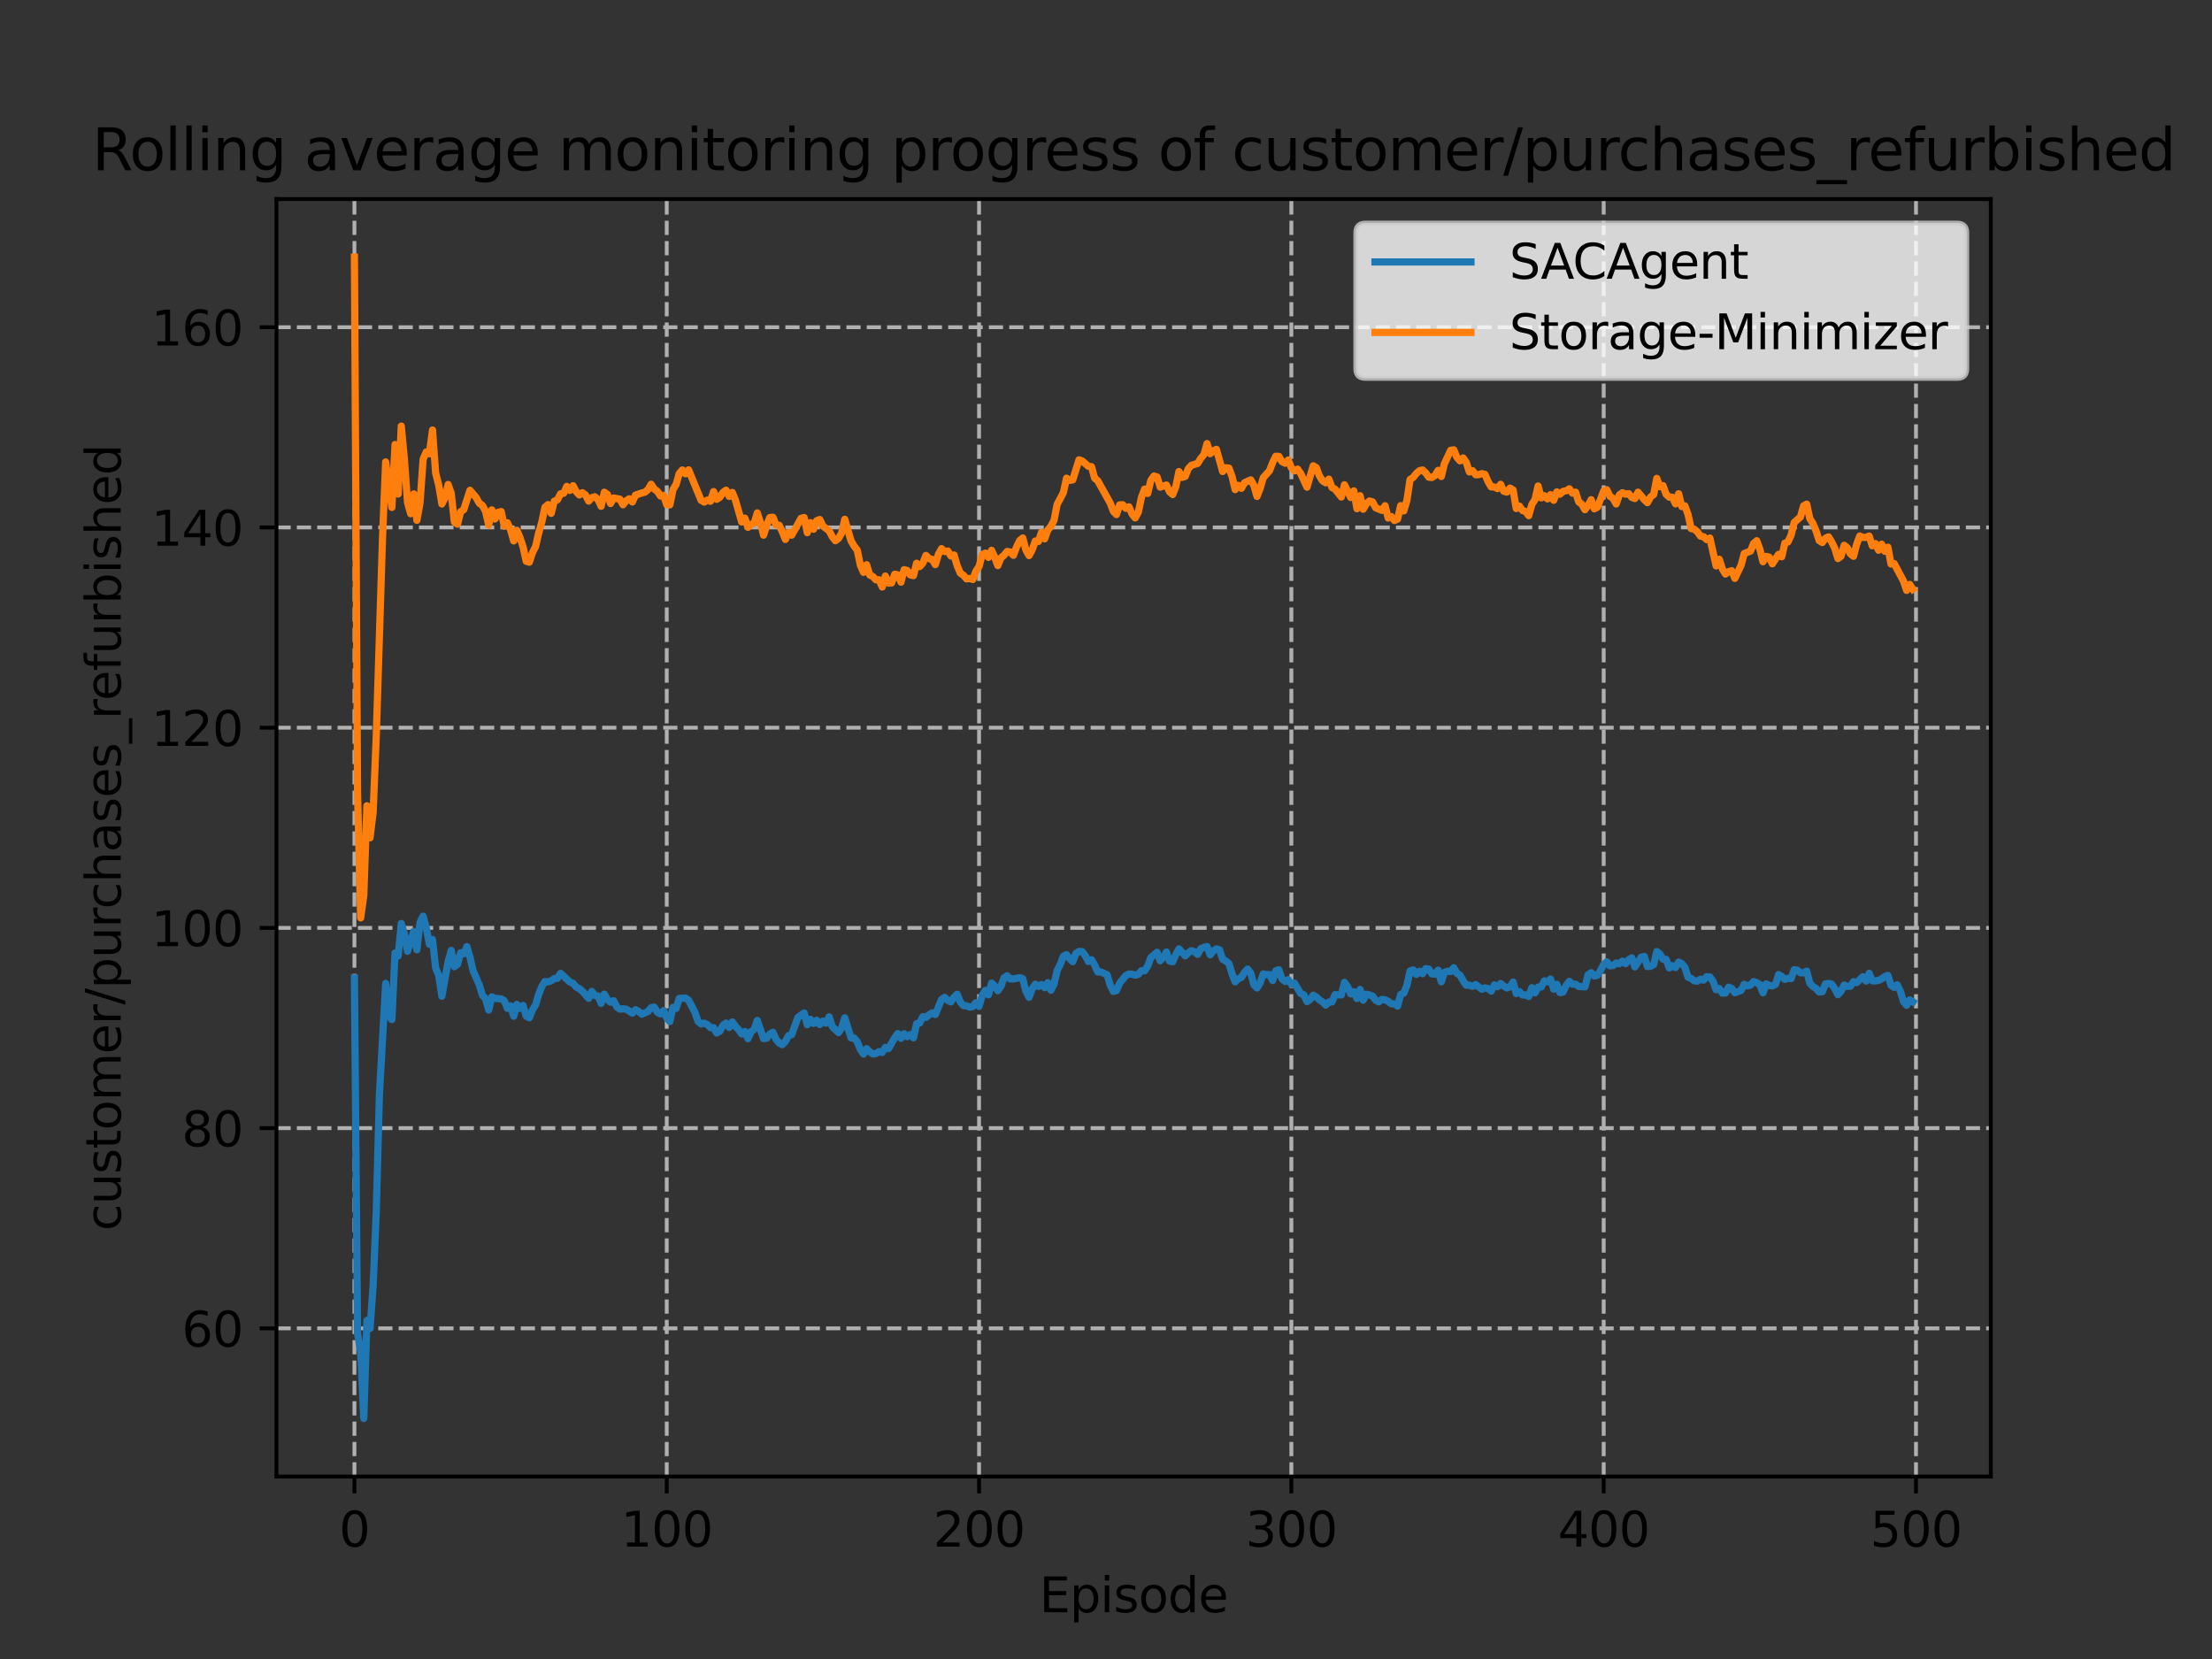 <?xml version="1.0" encoding="utf-8" standalone="no"?>
<!DOCTYPE svg PUBLIC "-//W3C//DTD SVG 1.1//EN"
  "http://www.w3.org/Graphics/SVG/1.1/DTD/svg11.dtd">
<svg xmlns:xlink="http://www.w3.org/1999/xlink" width="460.8pt" height="345.6pt" viewBox="0 0 460.8 345.6" xmlns="http://www.w3.org/2000/svg" version="1.1">
 <rect x="0" y="0" width="460.8" height="345.6" fill="#333333" stroke="none"/>
 <defs>
  <style type="text/css">*{stroke-linejoin: round; stroke-linecap: butt}</style>
 </defs>
 <g id="figure_1">
  <g id="patch_1">
   <path d="M 0 345.6 
L 460.8 345.6 
L 460.8 0 
L 0 0 
L 0 345.6 
z
" style="fill: none"/>
  </g>
  <g id="axes_1">
   <g id="patch_2">
    <path d="M 57.6 307.584 
L 414.72 307.584 
L 414.72 41.472 
L 57.6 41.472 
L 57.6 307.584 
z
" style="fill: none"/>
   </g>
   <g id="matplotlib.axis_1">
    <g id="xtick_1">
     <g id="line2d_1">
      <path d="M 73.833 307.584 
L 73.833 41.472 
" clip-path="url(#p192fedf469)" style="fill: none; stroke-dasharray: 2.96,1.28; stroke-dashoffset: 0; stroke: #b0b0b0; stroke-width: 0.8"/>
     </g>
     <g id="line2d_2">
      <defs>
       <path id="m83f6c32b5a" d="M 0 0 
L 0 3.5 
" style="stroke: #000000; stroke-width: 0.8"/>
      </defs>
      <g>
       <use xlink:href="#m83f6c32b5a" x="73.833" y="307.584" style="stroke: #000000; stroke-width: 0.8"/>
      </g>
     </g>
     <g id="text_1">
      <!-- 0 -->
      <g transform="translate(70.651 322.182)scale(0.1 -0.1)">
       <defs>
        <path id="DejaVuSans-30" d="M 2034 4250 
Q 1547 4250 1301 3770 
Q 1056 3291 1056 2328 
Q 1056 1369 1301 889 
Q 1547 409 2034 409 
Q 2525 409 2770 889 
Q 3016 1369 3016 2328 
Q 3016 3291 2770 3770 
Q 2525 4250 2034 4250 
z
M 2034 4750 
Q 2819 4750 3233 4129 
Q 3647 3509 3647 2328 
Q 3647 1150 3233 529 
Q 2819 -91 2034 -91 
Q 1250 -91 836 529 
Q 422 1150 422 2328 
Q 422 3509 836 4129 
Q 1250 4750 2034 4750 
z
" transform="scale(0.016)"/>
       </defs>
       <use xlink:href="#DejaVuSans-30"/>
      </g>
     </g>
    </g>
    <g id="xtick_2">
     <g id="line2d_3">
      <path d="M 138.894 307.584 
L 138.894 41.472 
" clip-path="url(#p192fedf469)" style="fill: none; stroke-dasharray: 2.96,1.28; stroke-dashoffset: 0; stroke: #b0b0b0; stroke-width: 0.8"/>
     </g>
     <g id="line2d_4">
      <g>
       <use xlink:href="#m83f6c32b5a" x="138.894" y="307.584" style="stroke: #000000; stroke-width: 0.8"/>
      </g>
     </g>
     <g id="text_2">
      <!-- 100 -->
      <g transform="translate(129.35 322.182)scale(0.1 -0.1)">
       <defs>
        <path id="DejaVuSans-31" d="M 794 531 
L 1825 531 
L 1825 4091 
L 703 3866 
L 703 4441 
L 1819 4666 
L 2450 4666 
L 2450 531 
L 3481 531 
L 3481 0 
L 794 0 
L 794 531 
z
" transform="scale(0.016)"/>
       </defs>
       <use xlink:href="#DejaVuSans-31"/>
       <use xlink:href="#DejaVuSans-30" x="63.623"/>
       <use xlink:href="#DejaVuSans-30" x="127.246"/>
      </g>
     </g>
    </g>
    <g id="xtick_3">
     <g id="line2d_5">
      <path d="M 203.955 307.584 
L 203.955 41.472 
" clip-path="url(#p192fedf469)" style="fill: none; stroke-dasharray: 2.96,1.28; stroke-dashoffset: 0; stroke: #b0b0b0; stroke-width: 0.8"/>
     </g>
     <g id="line2d_6">
      <g>
       <use xlink:href="#m83f6c32b5a" x="203.955" y="307.584" style="stroke: #000000; stroke-width: 0.8"/>
      </g>
     </g>
     <g id="text_3">
      <!-- 200 -->
      <g transform="translate(194.411 322.182)scale(0.1 -0.1)">
       <defs>
        <path id="DejaVuSans-32" d="M 1228 531 
L 3431 531 
L 3431 0 
L 469 0 
L 469 531 
Q 828 903 1448 1529 
Q 2069 2156 2228 2338 
Q 2531 2678 2651 2914 
Q 2772 3150 2772 3378 
Q 2772 3750 2511 3984 
Q 2250 4219 1831 4219 
Q 1534 4219 1204 4116 
Q 875 4013 500 3803 
L 500 4441 
Q 881 4594 1212 4672 
Q 1544 4750 1819 4750 
Q 2544 4750 2975 4387 
Q 3406 4025 3406 3419 
Q 3406 3131 3298 2873 
Q 3191 2616 2906 2266 
Q 2828 2175 2409 1742 
Q 1991 1309 1228 531 
z
" transform="scale(0.016)"/>
       </defs>
       <use xlink:href="#DejaVuSans-32"/>
       <use xlink:href="#DejaVuSans-30" x="63.623"/>
       <use xlink:href="#DejaVuSans-30" x="127.246"/>
      </g>
     </g>
    </g>
    <g id="xtick_4">
     <g id="line2d_7">
      <path d="M 269.016 307.584 
L 269.016 41.472 
" clip-path="url(#p192fedf469)" style="fill: none; stroke-dasharray: 2.96,1.28; stroke-dashoffset: 0; stroke: #b0b0b0; stroke-width: 0.8"/>
     </g>
     <g id="line2d_8">
      <g>
       <use xlink:href="#m83f6c32b5a" x="269.016" y="307.584" style="stroke: #000000; stroke-width: 0.8"/>
      </g>
     </g>
     <g id="text_4">
      <!-- 300 -->
      <g transform="translate(259.472 322.182)scale(0.1 -0.1)">
       <defs>
        <path id="DejaVuSans-33" d="M 2597 2516 
Q 3050 2419 3304 2112 
Q 3559 1806 3559 1356 
Q 3559 666 3084 287 
Q 2609 -91 1734 -91 
Q 1441 -91 1130 -33 
Q 819 25 488 141 
L 488 750 
Q 750 597 1062 519 
Q 1375 441 1716 441 
Q 2309 441 2620 675 
Q 2931 909 2931 1356 
Q 2931 1769 2642 2001 
Q 2353 2234 1838 2234 
L 1294 2234 
L 1294 2753 
L 1863 2753 
Q 2328 2753 2575 2939 
Q 2822 3125 2822 3475 
Q 2822 3834 2567 4026 
Q 2313 4219 1838 4219 
Q 1578 4219 1281 4162 
Q 984 4106 628 3988 
L 628 4550 
Q 988 4650 1302 4700 
Q 1616 4750 1894 4750 
Q 2613 4750 3031 4423 
Q 3450 4097 3450 3541 
Q 3450 3153 3228 2886 
Q 3006 2619 2597 2516 
z
" transform="scale(0.016)"/>
       </defs>
       <use xlink:href="#DejaVuSans-33"/>
       <use xlink:href="#DejaVuSans-30" x="63.623"/>
       <use xlink:href="#DejaVuSans-30" x="127.246"/>
      </g>
     </g>
    </g>
    <g id="xtick_5">
     <g id="line2d_9">
      <path d="M 334.077 307.584 
L 334.077 41.472 
" clip-path="url(#p192fedf469)" style="fill: none; stroke-dasharray: 2.96,1.28; stroke-dashoffset: 0; stroke: #b0b0b0; stroke-width: 0.8"/>
     </g>
     <g id="line2d_10">
      <g>
       <use xlink:href="#m83f6c32b5a" x="334.077" y="307.584" style="stroke: #000000; stroke-width: 0.8"/>
      </g>
     </g>
     <g id="text_5">
      <!-- 400 -->
      <g transform="translate(324.533 322.182)scale(0.1 -0.1)">
       <defs>
        <path id="DejaVuSans-34" d="M 2419 4116 
L 825 1625 
L 2419 1625 
L 2419 4116 
z
M 2253 4666 
L 3047 4666 
L 3047 1625 
L 3713 1625 
L 3713 1100 
L 3047 1100 
L 3047 0 
L 2419 0 
L 2419 1100 
L 313 1100 
L 313 1709 
L 2253 4666 
z
" transform="scale(0.016)"/>
       </defs>
       <use xlink:href="#DejaVuSans-34"/>
       <use xlink:href="#DejaVuSans-30" x="63.623"/>
       <use xlink:href="#DejaVuSans-30" x="127.246"/>
      </g>
     </g>
    </g>
    <g id="xtick_6">
     <g id="line2d_11">
      <path d="M 399.138 307.584 
L 399.138 41.472 
" clip-path="url(#p192fedf469)" style="fill: none; stroke-dasharray: 2.96,1.28; stroke-dashoffset: 0; stroke: #b0b0b0; stroke-width: 0.8"/>
     </g>
     <g id="line2d_12">
      <g>
       <use xlink:href="#m83f6c32b5a" x="399.138" y="307.584" style="stroke: #000000; stroke-width: 0.8"/>
      </g>
     </g>
     <g id="text_6">
      <!-- 500 -->
      <g transform="translate(389.594 322.182)scale(0.1 -0.1)">
       <defs>
        <path id="DejaVuSans-35" d="M 691 4666 
L 3169 4666 
L 3169 4134 
L 1269 4134 
L 1269 2991 
Q 1406 3038 1543 3061 
Q 1681 3084 1819 3084 
Q 2600 3084 3056 2656 
Q 3513 2228 3513 1497 
Q 3513 744 3044 326 
Q 2575 -91 1722 -91 
Q 1428 -91 1123 -41 
Q 819 9 494 109 
L 494 744 
Q 775 591 1075 516 
Q 1375 441 1709 441 
Q 2250 441 2565 725 
Q 2881 1009 2881 1497 
Q 2881 1984 2565 2268 
Q 2250 2553 1709 2553 
Q 1456 2553 1204 2497 
Q 953 2441 691 2322 
L 691 4666 
z
" transform="scale(0.016)"/>
       </defs>
       <use xlink:href="#DejaVuSans-35"/>
       <use xlink:href="#DejaVuSans-30" x="63.623"/>
       <use xlink:href="#DejaVuSans-30" x="127.246"/>
      </g>
     </g>
    </g>
    <g id="text_7">
     <!-- Episode -->
     <g transform="translate(216.523 335.861)scale(0.1 -0.1)">
      <defs>
       <path id="DejaVuSans-45" d="M 628 4666 
L 3578 4666 
L 3578 4134 
L 1259 4134 
L 1259 2753 
L 3481 2753 
L 3481 2222 
L 1259 2222 
L 1259 531 
L 3634 531 
L 3634 0 
L 628 0 
L 628 4666 
z
" transform="scale(0.016)"/>
       <path id="DejaVuSans-70" d="M 1159 525 
L 1159 -1331 
L 581 -1331 
L 581 3500 
L 1159 3500 
L 1159 2969 
Q 1341 3281 1617 3432 
Q 1894 3584 2278 3584 
Q 2916 3584 3314 3078 
Q 3713 2572 3713 1747 
Q 3713 922 3314 415 
Q 2916 -91 2278 -91 
Q 1894 -91 1617 61 
Q 1341 213 1159 525 
z
M 3116 1747 
Q 3116 2381 2855 2742 
Q 2594 3103 2138 3103 
Q 1681 3103 1420 2742 
Q 1159 2381 1159 1747 
Q 1159 1113 1420 752 
Q 1681 391 2138 391 
Q 2594 391 2855 752 
Q 3116 1113 3116 1747 
z
" transform="scale(0.016)"/>
       <path id="DejaVuSans-69" d="M 603 3500 
L 1178 3500 
L 1178 0 
L 603 0 
L 603 3500 
z
M 603 4863 
L 1178 4863 
L 1178 4134 
L 603 4134 
L 603 4863 
z
" transform="scale(0.016)"/>
       <path id="DejaVuSans-73" d="M 2834 3397 
L 2834 2853 
Q 2591 2978 2328 3040 
Q 2066 3103 1784 3103 
Q 1356 3103 1142 2972 
Q 928 2841 928 2578 
Q 928 2378 1081 2264 
Q 1234 2150 1697 2047 
L 1894 2003 
Q 2506 1872 2764 1633 
Q 3022 1394 3022 966 
Q 3022 478 2636 193 
Q 2250 -91 1575 -91 
Q 1294 -91 989 -36 
Q 684 19 347 128 
L 347 722 
Q 666 556 975 473 
Q 1284 391 1588 391 
Q 1994 391 2212 530 
Q 2431 669 2431 922 
Q 2431 1156 2273 1281 
Q 2116 1406 1581 1522 
L 1381 1569 
Q 847 1681 609 1914 
Q 372 2147 372 2553 
Q 372 3047 722 3315 
Q 1072 3584 1716 3584 
Q 2034 3584 2315 3537 
Q 2597 3491 2834 3397 
z
" transform="scale(0.016)"/>
       <path id="DejaVuSans-6f" d="M 1959 3097 
Q 1497 3097 1228 2736 
Q 959 2375 959 1747 
Q 959 1119 1226 758 
Q 1494 397 1959 397 
Q 2419 397 2687 759 
Q 2956 1122 2956 1747 
Q 2956 2369 2687 2733 
Q 2419 3097 1959 3097 
z
M 1959 3584 
Q 2709 3584 3137 3096 
Q 3566 2609 3566 1747 
Q 3566 888 3137 398 
Q 2709 -91 1959 -91 
Q 1206 -91 779 398 
Q 353 888 353 1747 
Q 353 2609 779 3096 
Q 1206 3584 1959 3584 
z
" transform="scale(0.016)"/>
       <path id="DejaVuSans-64" d="M 2906 2969 
L 2906 4863 
L 3481 4863 
L 3481 0 
L 2906 0 
L 2906 525 
Q 2725 213 2448 61 
Q 2172 -91 1784 -91 
Q 1150 -91 751 415 
Q 353 922 353 1747 
Q 353 2572 751 3078 
Q 1150 3584 1784 3584 
Q 2172 3584 2448 3432 
Q 2725 3281 2906 2969 
z
M 947 1747 
Q 947 1113 1208 752 
Q 1469 391 1925 391 
Q 2381 391 2643 752 
Q 2906 1113 2906 1747 
Q 2906 2381 2643 2742 
Q 2381 3103 1925 3103 
Q 1469 3103 1208 2742 
Q 947 2381 947 1747 
z
" transform="scale(0.016)"/>
       <path id="DejaVuSans-65" d="M 3597 1894 
L 3597 1613 
L 953 1613 
Q 991 1019 1311 708 
Q 1631 397 2203 397 
Q 2534 397 2845 478 
Q 3156 559 3463 722 
L 3463 178 
Q 3153 47 2828 -22 
Q 2503 -91 2169 -91 
Q 1331 -91 842 396 
Q 353 884 353 1716 
Q 353 2575 817 3079 
Q 1281 3584 2069 3584 
Q 2775 3584 3186 3129 
Q 3597 2675 3597 1894 
z
M 3022 2063 
Q 3016 2534 2758 2815 
Q 2500 3097 2075 3097 
Q 1594 3097 1305 2825 
Q 1016 2553 972 2059 
L 3022 2063 
z
" transform="scale(0.016)"/>
      </defs>
      <use xlink:href="#DejaVuSans-45"/>
      <use xlink:href="#DejaVuSans-70" x="63.184"/>
      <use xlink:href="#DejaVuSans-69" x="126.66"/>
      <use xlink:href="#DejaVuSans-73" x="154.443"/>
      <use xlink:href="#DejaVuSans-6f" x="206.543"/>
      <use xlink:href="#DejaVuSans-64" x="267.725"/>
      <use xlink:href="#DejaVuSans-65" x="331.201"/>
     </g>
    </g>
   </g>
   <g id="matplotlib.axis_2">
    <g id="ytick_1">
     <g id="line2d_13">
      <path d="M 57.6 276.718 
L 414.72 276.718 
" clip-path="url(#p192fedf469)" style="fill: none; stroke-dasharray: 2.96,1.28; stroke-dashoffset: 0; stroke: #b0b0b0; stroke-width: 0.8"/>
     </g>
     <g id="line2d_14">
      <defs>
       <path id="mdfdeee0f22" d="M 0 0 
L -3.5 0 
" style="stroke: #000000; stroke-width: 0.8"/>
      </defs>
      <g>
       <use xlink:href="#mdfdeee0f22" x="57.6" y="276.718" style="stroke: #000000; stroke-width: 0.8"/>
      </g>
     </g>
     <g id="text_8">
      <!-- 60 -->
      <g transform="translate(37.875 280.518)scale(0.1 -0.1)">
       <defs>
        <path id="DejaVuSans-36" d="M 2113 2584 
Q 1688 2584 1439 2293 
Q 1191 2003 1191 1497 
Q 1191 994 1439 701 
Q 1688 409 2113 409 
Q 2538 409 2786 701 
Q 3034 994 3034 1497 
Q 3034 2003 2786 2293 
Q 2538 2584 2113 2584 
z
M 3366 4563 
L 3366 3988 
Q 3128 4100 2886 4159 
Q 2644 4219 2406 4219 
Q 1781 4219 1451 3797 
Q 1122 3375 1075 2522 
Q 1259 2794 1537 2939 
Q 1816 3084 2150 3084 
Q 2853 3084 3261 2657 
Q 3669 2231 3669 1497 
Q 3669 778 3244 343 
Q 2819 -91 2113 -91 
Q 1303 -91 875 529 
Q 447 1150 447 2328 
Q 447 3434 972 4092 
Q 1497 4750 2381 4750 
Q 2619 4750 2861 4703 
Q 3103 4656 3366 4563 
z
" transform="scale(0.016)"/>
       </defs>
       <use xlink:href="#DejaVuSans-36"/>
       <use xlink:href="#DejaVuSans-30" x="63.623"/>
      </g>
     </g>
    </g>
    <g id="ytick_2">
     <g id="line2d_15">
      <path d="M 57.6 235.008 
L 414.72 235.008 
" clip-path="url(#p192fedf469)" style="fill: none; stroke-dasharray: 2.96,1.28; stroke-dashoffset: 0; stroke: #b0b0b0; stroke-width: 0.8"/>
     </g>
     <g id="line2d_16">
      <g>
       <use xlink:href="#mdfdeee0f22" x="57.6" y="235.008" style="stroke: #000000; stroke-width: 0.8"/>
      </g>
     </g>
     <g id="text_9">
      <!-- 80 -->
      <g transform="translate(37.875 238.807)scale(0.1 -0.1)">
       <defs>
        <path id="DejaVuSans-38" d="M 2034 2216 
Q 1584 2216 1326 1975 
Q 1069 1734 1069 1313 
Q 1069 891 1326 650 
Q 1584 409 2034 409 
Q 2484 409 2743 651 
Q 3003 894 3003 1313 
Q 3003 1734 2745 1975 
Q 2488 2216 2034 2216 
z
M 1403 2484 
Q 997 2584 770 2862 
Q 544 3141 544 3541 
Q 544 4100 942 4425 
Q 1341 4750 2034 4750 
Q 2731 4750 3128 4425 
Q 3525 4100 3525 3541 
Q 3525 3141 3298 2862 
Q 3072 2584 2669 2484 
Q 3125 2378 3379 2068 
Q 3634 1759 3634 1313 
Q 3634 634 3220 271 
Q 2806 -91 2034 -91 
Q 1263 -91 848 271 
Q 434 634 434 1313 
Q 434 1759 690 2068 
Q 947 2378 1403 2484 
z
M 1172 3481 
Q 1172 3119 1398 2916 
Q 1625 2713 2034 2713 
Q 2441 2713 2670 2916 
Q 2900 3119 2900 3481 
Q 2900 3844 2670 4047 
Q 2441 4250 2034 4250 
Q 1625 4250 1398 4047 
Q 1172 3844 1172 3481 
z
" transform="scale(0.016)"/>
       </defs>
       <use xlink:href="#DejaVuSans-38"/>
       <use xlink:href="#DejaVuSans-30" x="63.623"/>
      </g>
     </g>
    </g>
    <g id="ytick_3">
     <g id="line2d_17">
      <path d="M 57.6 193.298 
L 414.72 193.298 
" clip-path="url(#p192fedf469)" style="fill: none; stroke-dasharray: 2.96,1.28; stroke-dashoffset: 0; stroke: #b0b0b0; stroke-width: 0.8"/>
     </g>
     <g id="line2d_18">
      <g>
       <use xlink:href="#mdfdeee0f22" x="57.6" y="193.298" style="stroke: #000000; stroke-width: 0.8"/>
      </g>
     </g>
     <g id="text_10">
      <!-- 100 -->
      <g transform="translate(31.512 197.097)scale(0.1 -0.1)">
       <use xlink:href="#DejaVuSans-31"/>
       <use xlink:href="#DejaVuSans-30" x="63.623"/>
       <use xlink:href="#DejaVuSans-30" x="127.246"/>
      </g>
     </g>
    </g>
    <g id="ytick_4">
     <g id="line2d_19">
      <path d="M 57.6 151.587 
L 414.72 151.587 
" clip-path="url(#p192fedf469)" style="fill: none; stroke-dasharray: 2.96,1.28; stroke-dashoffset: 0; stroke: #b0b0b0; stroke-width: 0.8"/>
     </g>
     <g id="line2d_20">
      <g>
       <use xlink:href="#mdfdeee0f22" x="57.6" y="151.587" style="stroke: #000000; stroke-width: 0.8"/>
      </g>
     </g>
     <g id="text_11">
      <!-- 120 -->
      <g transform="translate(31.512 155.387)scale(0.1 -0.1)">
       <use xlink:href="#DejaVuSans-31"/>
       <use xlink:href="#DejaVuSans-32" x="63.623"/>
       <use xlink:href="#DejaVuSans-30" x="127.246"/>
      </g>
     </g>
    </g>
    <g id="ytick_5">
     <g id="line2d_21">
      <path d="M 57.6 109.877 
L 414.72 109.877 
" clip-path="url(#p192fedf469)" style="fill: none; stroke-dasharray: 2.96,1.28; stroke-dashoffset: 0; stroke: #b0b0b0; stroke-width: 0.8"/>
     </g>
     <g id="line2d_22">
      <g>
       <use xlink:href="#mdfdeee0f22" x="57.6" y="109.877" style="stroke: #000000; stroke-width: 0.8"/>
      </g>
     </g>
     <g id="text_12">
      <!-- 140 -->
      <g transform="translate(31.512 113.676)scale(0.1 -0.1)">
       <use xlink:href="#DejaVuSans-31"/>
       <use xlink:href="#DejaVuSans-34" x="63.623"/>
       <use xlink:href="#DejaVuSans-30" x="127.246"/>
      </g>
     </g>
    </g>
    <g id="ytick_6">
     <g id="line2d_23">
      <path d="M 57.6 68.167 
L 414.72 68.167 
" clip-path="url(#p192fedf469)" style="fill: none; stroke-dasharray: 2.96,1.28; stroke-dashoffset: 0; stroke: #b0b0b0; stroke-width: 0.8"/>
     </g>
     <g id="line2d_24">
      <g>
       <use xlink:href="#mdfdeee0f22" x="57.6" y="68.167" style="stroke: #000000; stroke-width: 0.8"/>
      </g>
     </g>
     <g id="text_13">
      <!-- 160 -->
      <g transform="translate(31.512 71.966)scale(0.1 -0.1)">
       <use xlink:href="#DejaVuSans-31"/>
       <use xlink:href="#DejaVuSans-36" x="63.623"/>
       <use xlink:href="#DejaVuSans-30" x="127.246"/>
      </g>
     </g>
    </g>
    <g id="text_14">
     <!-- customer/purchases_refurbished -->
     <g transform="translate(25.155 256.402)rotate(-90)scale(0.1 -0.1)">
      <defs>
       <path id="DejaVuSans-63" d="M 3122 3366 
L 3122 2828 
Q 2878 2963 2633 3030 
Q 2388 3097 2138 3097 
Q 1578 3097 1268 2742 
Q 959 2388 959 1747 
Q 959 1106 1268 751 
Q 1578 397 2138 397 
Q 2388 397 2633 464 
Q 2878 531 3122 666 
L 3122 134 
Q 2881 22 2623 -34 
Q 2366 -91 2075 -91 
Q 1284 -91 818 406 
Q 353 903 353 1747 
Q 353 2603 823 3093 
Q 1294 3584 2113 3584 
Q 2378 3584 2631 3529 
Q 2884 3475 3122 3366 
z
" transform="scale(0.016)"/>
       <path id="DejaVuSans-75" d="M 544 1381 
L 544 3500 
L 1119 3500 
L 1119 1403 
Q 1119 906 1312 657 
Q 1506 409 1894 409 
Q 2359 409 2629 706 
Q 2900 1003 2900 1516 
L 2900 3500 
L 3475 3500 
L 3475 0 
L 2900 0 
L 2900 538 
Q 2691 219 2414 64 
Q 2138 -91 1772 -91 
Q 1169 -91 856 284 
Q 544 659 544 1381 
z
M 1991 3584 
L 1991 3584 
z
" transform="scale(0.016)"/>
       <path id="DejaVuSans-74" d="M 1172 4494 
L 1172 3500 
L 2356 3500 
L 2356 3053 
L 1172 3053 
L 1172 1153 
Q 1172 725 1289 603 
Q 1406 481 1766 481 
L 2356 481 
L 2356 0 
L 1766 0 
Q 1100 0 847 248 
Q 594 497 594 1153 
L 594 3053 
L 172 3053 
L 172 3500 
L 594 3500 
L 594 4494 
L 1172 4494 
z
" transform="scale(0.016)"/>
       <path id="DejaVuSans-6d" d="M 3328 2828 
Q 3544 3216 3844 3400 
Q 4144 3584 4550 3584 
Q 5097 3584 5394 3201 
Q 5691 2819 5691 2113 
L 5691 0 
L 5113 0 
L 5113 2094 
Q 5113 2597 4934 2840 
Q 4756 3084 4391 3084 
Q 3944 3084 3684 2787 
Q 3425 2491 3425 1978 
L 3425 0 
L 2847 0 
L 2847 2094 
Q 2847 2600 2669 2842 
Q 2491 3084 2119 3084 
Q 1678 3084 1418 2786 
Q 1159 2488 1159 1978 
L 1159 0 
L 581 0 
L 581 3500 
L 1159 3500 
L 1159 2956 
Q 1356 3278 1631 3431 
Q 1906 3584 2284 3584 
Q 2666 3584 2933 3390 
Q 3200 3197 3328 2828 
z
" transform="scale(0.016)"/>
       <path id="DejaVuSans-72" d="M 2631 2963 
Q 2534 3019 2420 3045 
Q 2306 3072 2169 3072 
Q 1681 3072 1420 2755 
Q 1159 2438 1159 1844 
L 1159 0 
L 581 0 
L 581 3500 
L 1159 3500 
L 1159 2956 
Q 1341 3275 1631 3429 
Q 1922 3584 2338 3584 
Q 2397 3584 2469 3576 
Q 2541 3569 2628 3553 
L 2631 2963 
z
" transform="scale(0.016)"/>
       <path id="DejaVuSans-2f" d="M 1625 4666 
L 2156 4666 
L 531 -594 
L 0 -594 
L 1625 4666 
z
" transform="scale(0.016)"/>
       <path id="DejaVuSans-68" d="M 3513 2113 
L 3513 0 
L 2938 0 
L 2938 2094 
Q 2938 2591 2744 2837 
Q 2550 3084 2163 3084 
Q 1697 3084 1428 2787 
Q 1159 2491 1159 1978 
L 1159 0 
L 581 0 
L 581 4863 
L 1159 4863 
L 1159 2956 
Q 1366 3272 1645 3428 
Q 1925 3584 2291 3584 
Q 2894 3584 3203 3211 
Q 3513 2838 3513 2113 
z
" transform="scale(0.016)"/>
       <path id="DejaVuSans-61" d="M 2194 1759 
Q 1497 1759 1228 1600 
Q 959 1441 959 1056 
Q 959 750 1161 570 
Q 1363 391 1709 391 
Q 2188 391 2477 730 
Q 2766 1069 2766 1631 
L 2766 1759 
L 2194 1759 
z
M 3341 1997 
L 3341 0 
L 2766 0 
L 2766 531 
Q 2569 213 2275 61 
Q 1981 -91 1556 -91 
Q 1019 -91 701 211 
Q 384 513 384 1019 
Q 384 1609 779 1909 
Q 1175 2209 1959 2209 
L 2766 2209 
L 2766 2266 
Q 2766 2663 2505 2880 
Q 2244 3097 1772 3097 
Q 1472 3097 1187 3025 
Q 903 2953 641 2809 
L 641 3341 
Q 956 3463 1253 3523 
Q 1550 3584 1831 3584 
Q 2591 3584 2966 3190 
Q 3341 2797 3341 1997 
z
" transform="scale(0.016)"/>
       <path id="DejaVuSans-5f" d="M 3263 -1063 
L 3263 -1509 
L -63 -1509 
L -63 -1063 
L 3263 -1063 
z
" transform="scale(0.016)"/>
       <path id="DejaVuSans-66" d="M 2375 4863 
L 2375 4384 
L 1825 4384 
Q 1516 4384 1395 4259 
Q 1275 4134 1275 3809 
L 1275 3500 
L 2222 3500 
L 2222 3053 
L 1275 3053 
L 1275 0 
L 697 0 
L 697 3053 
L 147 3053 
L 147 3500 
L 697 3500 
L 697 3744 
Q 697 4328 969 4595 
Q 1241 4863 1831 4863 
L 2375 4863 
z
" transform="scale(0.016)"/>
       <path id="DejaVuSans-62" d="M 3116 1747 
Q 3116 2381 2855 2742 
Q 2594 3103 2138 3103 
Q 1681 3103 1420 2742 
Q 1159 2381 1159 1747 
Q 1159 1113 1420 752 
Q 1681 391 2138 391 
Q 2594 391 2855 752 
Q 3116 1113 3116 1747 
z
M 1159 2969 
Q 1341 3281 1617 3432 
Q 1894 3584 2278 3584 
Q 2916 3584 3314 3078 
Q 3713 2572 3713 1747 
Q 3713 922 3314 415 
Q 2916 -91 2278 -91 
Q 1894 -91 1617 61 
Q 1341 213 1159 525 
L 1159 0 
L 581 0 
L 581 4863 
L 1159 4863 
L 1159 2969 
z
" transform="scale(0.016)"/>
      </defs>
      <use xlink:href="#DejaVuSans-63"/>
      <use xlink:href="#DejaVuSans-75" x="54.98"/>
      <use xlink:href="#DejaVuSans-73" x="118.359"/>
      <use xlink:href="#DejaVuSans-74" x="170.459"/>
      <use xlink:href="#DejaVuSans-6f" x="209.668"/>
      <use xlink:href="#DejaVuSans-6d" x="270.85"/>
      <use xlink:href="#DejaVuSans-65" x="368.262"/>
      <use xlink:href="#DejaVuSans-72" x="429.785"/>
      <use xlink:href="#DejaVuSans-2f" x="470.898"/>
      <use xlink:href="#DejaVuSans-70" x="504.59"/>
      <use xlink:href="#DejaVuSans-75" x="568.066"/>
      <use xlink:href="#DejaVuSans-72" x="631.445"/>
      <use xlink:href="#DejaVuSans-63" x="670.309"/>
      <use xlink:href="#DejaVuSans-68" x="725.289"/>
      <use xlink:href="#DejaVuSans-61" x="788.668"/>
      <use xlink:href="#DejaVuSans-73" x="849.947"/>
      <use xlink:href="#DejaVuSans-65" x="902.047"/>
      <use xlink:href="#DejaVuSans-73" x="963.57"/>
      <use xlink:href="#DejaVuSans-5f" x="1015.67"/>
      <use xlink:href="#DejaVuSans-72" x="1065.67"/>
      <use xlink:href="#DejaVuSans-65" x="1104.533"/>
      <use xlink:href="#DejaVuSans-66" x="1166.057"/>
      <use xlink:href="#DejaVuSans-75" x="1201.262"/>
      <use xlink:href="#DejaVuSans-72" x="1264.641"/>
      <use xlink:href="#DejaVuSans-62" x="1305.754"/>
      <use xlink:href="#DejaVuSans-69" x="1369.23"/>
      <use xlink:href="#DejaVuSans-73" x="1397.014"/>
      <use xlink:href="#DejaVuSans-68" x="1449.113"/>
      <use xlink:href="#DejaVuSans-65" x="1512.492"/>
      <use xlink:href="#DejaVuSans-64" x="1574.016"/>
     </g>
    </g>
   </g>
   <g id="line2d_25">
    <path d="M 73.833 203.725 
L 74.483 277.761 
L 75.134 281.585 
L 75.785 295.488 
L 76.435 275.05 
L 77.086 276.718 
L 77.736 267.78 
L 78.387 252.214 
L 79.038 228.056 
L 80.339 204.863 
L 80.989 211.72 
L 81.64 212.388 
L 82.291 198.511 
L 82.941 199.137 
L 83.592 192.385 
L 84.242 194.524 
L 84.893 198.164 
L 86.194 194.028 
L 86.845 197.866 
L 87.496 192.16 
L 88.146 190.849 
L 88.797 193.298 
L 89.447 196.718 
L 90.098 195.704 
L 90.749 201.64 
L 91.399 203.204 
L 92.05 207.537 
L 93.351 200.294 
L 94.002 197.99 
L 94.652 201.387 
L 95.303 200.904 
L 95.953 198.482 
L 96.604 198.685 
L 97.255 197.187 
L 97.905 199.39 
L 98.556 202.228 
L 99.857 205.2 
L 100.508 207.35 
L 101.158 208.042 
L 101.809 210.408 
L 102.46 207.665 
L 103.11 207.987 
L 104.411 208.07 
L 105.062 208.492 
L 105.713 210.065 
L 106.363 209.532 
L 107.014 211.706 
L 107.664 209.234 
L 108.315 210.059 
L 108.966 209.451 
L 109.616 211.658 
L 110.267 212.031 
L 110.918 210.377 
L 111.568 209.346 
L 112.219 207.132 
L 112.869 205.503 
L 113.52 204.465 
L 114.171 204.553 
L 114.821 204.312 
L 115.472 203.854 
L 116.122 203.788 
L 116.773 202.76 
L 118.725 204.589 
L 119.375 204.841 
L 120.026 205.608 
L 120.677 205.954 
L 121.327 206.487 
L 122.629 207.979 
L 123.279 206.515 
L 123.93 207.362 
L 124.58 207.474 
L 125.231 209.017 
L 125.882 207.098 
L 126.532 208.227 
L 127.183 208.776 
L 127.833 208.467 
L 128.484 209.761 
L 129.135 210.224 
L 129.785 210.15 
L 130.436 210.219 
L 131.737 211.048 
L 132.388 210.348 
L 133.038 210.685 
L 133.689 211.282 
L 134.99 210.706 
L 135.641 209.917 
L 136.291 209.81 
L 136.942 210.876 
L 137.593 211.204 
L 138.243 210.524 
L 138.894 212.047 
L 139.544 212.811 
L 140.195 209.858 
L 140.846 210.064 
L 141.496 207.979 
L 142.797 207.917 
L 143.448 208.351 
L 144.749 210.87 
L 145.4 212.749 
L 146.05 213.306 
L 146.701 213.141 
L 147.352 213.451 
L 148.002 214.07 
L 148.653 214.091 
L 149.304 215.185 
L 149.954 214.834 
L 150.605 213.595 
L 151.255 213.12 
L 151.906 214.05 
L 152.557 212.873 
L 153.207 213.822 
L 153.858 214.483 
L 154.508 215.392 
L 155.159 214.876 
L 155.81 216.383 
L 156.46 214.917 
L 157.111 214.442 
L 157.761 212.584 
L 159.063 216.362 
L 159.713 216.28 
L 160.364 215.412 
L 161.015 215.041 
L 161.665 216.548 
L 162.316 217.291 
L 162.966 217.622 
L 163.617 216.94 
L 164.268 215.743 
L 164.918 215.557 
L 166.219 211.943 
L 167.521 211.014 
L 168.171 213.471 
L 168.822 212.336 
L 169.472 213.203 
L 170.123 212.542 
L 170.774 213.43 
L 171.424 212.707 
L 172.075 213.141 
L 172.725 211.82 
L 173.376 213.864 
L 174.677 215.123 
L 175.328 214.153 
L 175.979 212.026 
L 177.28 216.197 
L 177.93 216.238 
L 178.581 217.023 
L 179.232 218.634 
L 179.882 219.583 
L 180.533 218.468 
L 181.183 219.109 
L 181.834 219.563 
L 182.485 219.48 
L 183.135 219.067 
L 183.786 219.232 
L 184.436 218.179 
L 185.087 218.448 
L 186.388 216.197 
L 187.039 215.309 
L 187.69 216.3 
L 188.34 215.35 
L 188.991 215.97 
L 189.641 215.516 
L 190.292 216.197 
L 190.943 213.244 
L 191.593 213.12 
L 192.244 211.778 
L 192.894 211.943 
L 193.545 211.386 
L 194.196 210.994 
L 194.846 211.345 
L 196.147 208.206 
L 196.798 207.772 
L 197.449 208.433 
L 198.099 208.702 
L 198.75 207.731 
L 199.401 207.112 
L 200.051 208.743 
L 200.702 209.486 
L 201.352 209.528 
L 202.003 209.796 
L 202.654 209.672 
L 203.304 208.887 
L 203.955 209.651 
L 204.605 207.38 
L 205.256 206.327 
L 205.907 207.236 
L 206.557 204.799 
L 207.208 205.377 
L 207.858 206.389 
L 208.509 205.48 
L 209.16 203.705 
L 209.81 203.271 
L 210.461 203.932 
L 211.112 203.932 
L 212.413 203.663 
L 213.063 203.89 
L 213.714 206.513 
L 214.365 207.752 
L 215.015 205.997 
L 215.666 205.026 
L 216.316 205.501 
L 216.967 205.088 
L 217.618 205.749 
L 218.268 204.696 
L 218.919 206.286 
L 219.569 205.026 
L 220.22 202.177 
L 220.871 200.917 
L 221.521 199.203 
L 222.172 198.873 
L 222.822 199.699 
L 223.473 200.339 
L 224.124 198.625 
L 224.774 198.191 
L 225.425 198.233 
L 226.076 199.079 
L 226.726 200.298 
L 227.377 199.926 
L 228.027 201 
L 228.678 202.486 
L 229.329 202.466 
L 230.63 203.064 
L 231.28 205.233 
L 231.931 206.533 
L 232.582 206.348 
L 233.232 204.82 
L 234.533 203.23 
L 235.184 202.899 
L 235.835 202.941 
L 236.485 203.147 
L 237.136 202.961 
L 237.787 202.218 
L 238.437 202.239 
L 239.088 201.247 
L 239.738 199.492 
L 241.04 198.377 
L 241.69 200.153 
L 242.341 199.43 
L 242.991 198.315 
L 243.642 200.215 
L 244.293 200.36 
L 244.943 198.852 
L 245.594 197.655 
L 246.895 199.121 
L 247.546 198.46 
L 248.196 198.047 
L 248.847 198.253 
L 249.498 198.811 
L 250.148 197.634 
L 250.799 197.345 
L 251.449 197.18 
L 252.1 198.914 
L 252.751 198.109 
L 253.401 197.655 
L 254.052 197.861 
L 254.702 199.823 
L 255.353 200.194 
L 256.004 200.711 
L 256.654 202.858 
L 257.305 204.531 
L 257.955 203.911 
L 258.606 203.601 
L 259.257 202.569 
L 259.907 201.867 
L 260.558 202.734 
L 261.208 205.171 
L 261.859 205.811 
L 262.51 204.716 
L 263.16 202.879 
L 263.811 203.023 
L 264.462 203.023 
L 265.112 204.262 
L 265.763 202.239 
L 266.413 202.011 
L 267.064 203.932 
L 267.715 204.448 
L 268.365 204.076 
L 269.016 205.047 
L 269.666 204.799 
L 270.968 206.988 
L 271.618 207.236 
L 272.269 208.66 
L 272.919 208.227 
L 273.57 207.318 
L 274.221 207.69 
L 274.871 208.309 
L 275.522 208.722 
L 276.173 209.383 
L 276.823 208.743 
L 277.474 208.722 
L 278.124 207.194 
L 279.426 207.256 
L 280.076 204.634 
L 280.727 205.522 
L 281.377 207.05 
L 282.028 206.575 
L 282.679 208.02 
L 283.329 206.12 
L 283.98 208.351 
L 284.63 207.112 
L 285.281 207.256 
L 285.932 207.525 
L 286.582 208.371 
L 287.233 208.702 
L 287.884 208.185 
L 288.534 208.289 
L 289.185 208.598 
L 289.835 209.115 
L 290.486 209.135 
L 291.137 209.589 
L 291.787 207.174 
L 292.438 206.884 
L 293.088 205.253 
L 293.739 202.28 
L 294.39 202.053 
L 295.04 202.982 
L 295.691 202.321 
L 296.341 202.837 
L 296.992 201.784 
L 297.643 201.888 
L 298.293 202.879 
L 298.944 202.941 
L 299.595 202.115 
L 300.245 204.531 
L 300.896 202.569 
L 301.546 202.321 
L 302.197 202.404 
L 302.848 201.598 
L 303.498 202.755 
L 304.149 203.147 
L 304.799 204.324 
L 305.45 205.233 
L 306.101 205.233 
L 306.751 205.48 
L 307.402 205.109 
L 308.703 206.079 
L 309.354 205.79 
L 310.004 205.935 
L 310.655 206.472 
L 311.305 205.171 
L 311.956 205.542 
L 312.607 204.882 
L 313.257 205.418 
L 313.908 205.811 
L 314.559 205.563 
L 315.209 204.572 
L 315.86 206.988 
L 316.51 206.554 
L 317.161 207.277 
L 317.812 207.256 
L 318.462 207.587 
L 319.113 205.749 
L 319.763 206.843 
L 320.414 205.625 
L 321.065 205.604 
L 321.715 204.324 
L 322.366 204.531 
L 323.016 203.952 
L 323.667 206.059 
L 324.318 205.047 
L 324.968 206.781 
L 325.619 206.657 
L 326.27 205.274 
L 326.92 204.427 
L 327.571 205.026 
L 328.221 205.026 
L 328.872 205.501 
L 330.173 205.584 
L 330.824 203.064 
L 331.474 202.631 
L 332.125 203.333 
L 332.776 203.168 
L 333.426 202.177 
L 334.077 200.896 
L 334.727 200.36 
L 335.378 201.206 
L 336.029 201.144 
L 336.679 200.607 
L 337.33 200.752 
L 337.981 200.215 
L 338.631 200.752 
L 339.282 199.926 
L 339.932 199.534 
L 340.583 201.433 
L 341.884 199.389 
L 342.535 199.244 
L 343.185 201.351 
L 343.836 201.289 
L 344.487 200.958 
L 345.137 198.233 
L 345.788 198.749 
L 346.438 199.802 
L 347.089 199.864 
L 347.74 201.64 
L 348.39 201.165 
L 349.041 201.557 
L 349.691 200.421 
L 350.342 200.752 
L 350.993 201.495 
L 351.643 203.581 
L 352.294 203.828 
L 352.945 204.324 
L 353.595 204.386 
L 354.246 203.994 
L 354.896 204.18 
L 355.547 203.457 
L 356.198 203.519 
L 356.848 204.386 
L 357.499 206.182 
L 358.149 205.914 
L 358.8 206.884 
L 359.451 206.864 
L 360.101 205.646 
L 360.752 205.914 
L 361.402 206.802 
L 362.704 206.327 
L 363.354 205.047 
L 364.005 205.377 
L 364.656 205.233 
L 365.306 204.469 
L 365.957 204.716 
L 366.607 205.109 
L 367.258 206.823 
L 367.909 204.964 
L 368.559 205.295 
L 369.21 205.377 
L 369.86 205.067 
L 370.511 203.023 
L 371.162 203.416 
L 371.812 204.014 
L 372.463 203.787 
L 373.113 203.87 
L 373.764 202.011 
L 374.415 202.115 
L 375.065 202.652 
L 375.716 202.652 
L 376.367 202.3 
L 377.017 204.799 
L 377.668 205.501 
L 378.318 205.893 
L 378.969 206.657 
L 379.62 206.595 
L 380.27 204.964 
L 380.921 204.861 
L 381.571 205.026 
L 382.222 205.935 
L 382.873 207.215 
L 383.523 206.513 
L 384.174 205.191 
L 384.824 205.48 
L 385.475 205.46 
L 386.126 204.489 
L 386.776 204.696 
L 388.078 203.457 
L 388.728 204.386 
L 389.379 202.755 
L 390.029 204.324 
L 390.68 204.345 
L 391.331 204.241 
L 391.981 203.911 
L 392.632 203.436 
L 393.282 203.188 
L 393.933 205.274 
L 394.584 205.687 
L 395.234 205.15 
L 395.885 206.513 
L 396.535 208.66 
L 397.186 209.424 
L 397.837 208.289 
L 398.487 208.702 
L 398.487 208.702 
" clip-path="url(#p192fedf469)" style="fill: none; stroke: #1f77b4; stroke-width: 1.5; stroke-linecap: square"/>
   </g>
   <g id="line2d_26">
    <path d="M 73.833 53.568 
L 74.483 165.143 
L 75.134 191.212 
L 75.785 186.52 
L 76.435 167.854 
L 77.086 174.528 
L 77.736 169.165 
L 78.387 153.151 
L 79.688 111.962 
L 80.339 96.226 
L 81.64 105.706 
L 82.291 92.597 
L 82.941 102.925 
L 83.592 88.761 
L 84.242 95.646 
L 84.893 104.663 
L 85.544 107.023 
L 86.194 102.89 
L 86.845 108.387 
L 87.496 104.758 
L 88.146 95.641 
L 88.797 94.149 
L 89.447 94.528 
L 90.098 89.583 
L 90.749 98.522 
L 91.399 101.088 
L 92.05 104.987 
L 92.7 103.69 
L 93.351 100.929 
L 94.002 102.773 
L 94.652 108.739 
L 95.303 109.202 
L 95.953 106.6 
L 96.604 106.169 
L 97.905 102.139 
L 99.207 103.673 
L 99.857 104.841 
L 100.508 105.309 
L 101.158 106.53 
L 101.809 109.403 
L 102.46 106.216 
L 103.11 108.109 
L 103.761 106.727 
L 104.411 106.575 
L 105.062 109.622 
L 105.713 108.918 
L 106.363 110.368 
L 107.014 112.684 
L 107.664 110.467 
L 108.315 111.962 
L 108.966 113.934 
L 109.616 116.916 
L 110.267 117.121 
L 110.918 115.127 
L 111.568 113.871 
L 112.219 111.024 
L 112.869 108.749 
L 113.52 105.672 
L 114.171 105.11 
L 114.821 106.944 
L 115.472 104.39 
L 116.122 104.126 
L 116.773 102.873 
L 117.424 102.762 
L 118.074 101.323 
L 118.725 102.161 
L 119.375 101.182 
L 120.026 102.404 
L 120.677 103.106 
L 121.327 102.634 
L 121.978 103.12 
L 122.629 104.389 
L 123.279 103.675 
L 123.93 103.487 
L 124.58 104.069 
L 125.231 105.471 
L 125.882 102.539 
L 126.532 102.985 
L 127.183 104.902 
L 127.833 103.745 
L 129.135 103.984 
L 129.785 105.155 
L 130.436 104.331 
L 131.086 103.902 
L 131.737 104.57 
L 132.388 103.139 
L 133.689 102.701 
L 134.339 102.533 
L 134.99 101.996 
L 135.641 100.883 
L 136.291 101.879 
L 136.942 102.344 
L 137.593 103.325 
L 138.243 103.182 
L 138.894 105.148 
L 139.544 105.169 
L 140.195 101.989 
L 140.846 100.915 
L 141.496 98.644 
L 142.147 97.901 
L 142.797 98.706 
L 143.448 97.88 
L 146.05 104.219 
L 146.701 104.591 
L 147.352 104.178 
L 148.002 104.426 
L 148.653 102.402 
L 149.304 104.013 
L 149.954 103.6 
L 150.605 102.567 
L 151.255 102.113 
L 151.906 103.414 
L 152.557 102.588 
L 153.207 104.199 
L 154.508 108.741 
L 155.159 107.936 
L 155.81 109.856 
L 156.46 109.237 
L 157.111 109.01 
L 157.761 106.842 
L 158.412 108.865 
L 159.063 111.488 
L 159.713 109.423 
L 160.364 107.812 
L 161.015 107.75 
L 161.665 109.361 
L 162.316 109.423 
L 162.966 110.765 
L 163.617 112.375 
L 164.268 110.909 
L 164.918 111.488 
L 166.87 107.977 
L 167.521 107.812 
L 168.171 110.971 
L 168.822 108.886 
L 169.472 110.249 
L 170.123 108.473 
L 170.774 108.225 
L 171.424 109.588 
L 172.725 110.579 
L 173.376 111.797 
L 174.027 112.644 
L 174.677 112.169 
L 175.328 111.033 
L 175.979 108.184 
L 177.28 112.644 
L 177.93 113.759 
L 178.581 114.606 
L 179.232 117.765 
L 179.882 119.231 
L 180.533 117.641 
L 181.183 119.788 
L 181.834 120.098 
L 182.485 120.8 
L 183.135 120.779 
L 183.786 122.287 
L 184.436 119.995 
L 185.087 121.482 
L 185.738 121.44 
L 186.388 119.623 
L 187.039 119.747 
L 187.69 121.275 
L 188.34 118.673 
L 188.991 118.838 
L 189.641 119.768 
L 190.292 119.912 
L 190.943 117.331 
L 191.593 118.033 
L 192.244 117.29 
L 192.894 115.7 
L 193.545 116.381 
L 194.196 116.526 
L 194.846 117.62 
L 195.497 115.452 
L 196.147 114.296 
L 196.798 114.895 
L 197.449 114.791 
L 198.099 115.824 
L 198.75 115.617 
L 199.401 117.868 
L 200.051 119.396 
L 200.702 119.83 
L 201.352 120.594 
L 202.003 120.511 
L 202.654 120.718 
L 203.304 119.004 
L 203.955 118.013 
L 204.605 115.555 
L 205.256 115.225 
L 205.907 116.113 
L 206.557 114.647 
L 207.208 116.03 
L 207.858 117.827 
L 208.509 116.216 
L 209.16 115.679 
L 209.81 114.874 
L 210.461 114.998 
L 211.112 115.679 
L 211.762 113.965 
L 212.413 112.603 
L 213.063 112.066 
L 213.714 114.564 
L 214.365 115.741 
L 215.015 114.564 
L 215.666 112.706 
L 216.316 112.809 
L 216.967 110.889 
L 217.618 112.252 
L 218.268 110.414 
L 218.919 109.65 
L 219.569 108.411 
L 220.22 105.066 
L 221.521 102.629 
L 222.172 99.615 
L 222.822 100.069 
L 223.473 99.966 
L 224.774 95.795 
L 225.425 96.022 
L 226.726 97.137 
L 227.377 97.219 
L 228.027 99.594 
L 228.678 100.151 
L 231.28 104.797 
L 231.931 106.511 
L 232.582 107.193 
L 233.232 105.169 
L 233.883 105.148 
L 234.533 105.892 
L 235.184 105.582 
L 235.835 107.089 
L 236.485 107.895 
L 237.136 106.676 
L 237.787 103.6 
L 238.437 101.886 
L 239.088 102.794 
L 239.738 100.069 
L 240.389 99.16 
L 241.04 99.346 
L 241.69 101.473 
L 242.991 101.039 
L 243.642 102.464 
L 244.293 103.022 
L 244.943 101.37 
L 245.594 98.231 
L 246.244 99.449 
L 246.895 99.243 
L 247.546 97.632 
L 248.196 96.93 
L 249.498 96.538 
L 250.148 95.485 
L 250.799 94.7 
L 251.449 92.408 
L 252.1 94.514 
L 252.751 93.936 
L 253.401 93.606 
L 254.702 98.231 
L 255.353 97.446 
L 256.004 97.508 
L 256.654 99.243 
L 257.305 101.989 
L 257.955 101.101 
L 258.606 101.721 
L 259.257 100.564 
L 260.558 99.966 
L 261.208 101.122 
L 261.859 103.414 
L 262.51 101.762 
L 263.16 99.511 
L 264.462 98.066 
L 265.112 96.373 
L 265.763 95.051 
L 266.413 95.072 
L 267.064 96.166 
L 267.715 96.497 
L 268.365 95.836 
L 269.016 97.467 
L 269.666 98.087 
L 270.317 97.736 
L 270.968 98.644 
L 272.269 101.494 
L 273.57 97.033 
L 274.221 97.426 
L 274.871 99.16 
L 275.522 100.172 
L 276.173 100.585 
L 276.823 99.821 
L 277.474 101.556 
L 278.124 101.907 
L 279.426 103.538 
L 280.076 100.977 
L 281.377 103.641 
L 282.028 102.258 
L 282.679 105.974 
L 283.329 103.269 
L 283.98 106.078 
L 284.63 104.963 
L 285.281 104.364 
L 285.932 104.55 
L 286.582 105.789 
L 287.884 106.325 
L 288.534 105.355 
L 289.185 107.915 
L 289.835 107.606 
L 290.486 108.432 
L 291.137 108.142 
L 291.787 105.334 
L 292.438 106.429 
L 293.088 104.219 
L 293.739 99.904 
L 294.39 99.449 
L 295.04 98.644 
L 295.691 98.066 
L 296.341 97.901 
L 296.992 98.5 
L 297.643 99.408 
L 298.293 99.47 
L 298.944 99.057 
L 299.595 97.983 
L 300.245 99.264 
L 300.896 96.6 
L 302.197 93.812 
L 302.848 93.709 
L 303.498 95.278 
L 304.149 96.001 
L 304.799 95.402 
L 305.45 96.331 
L 306.101 98.314 
L 306.751 98.045 
L 307.402 98.892 
L 308.052 98.871 
L 308.703 98.665 
L 309.354 98.83 
L 310.004 100.358 
L 310.655 101.432 
L 311.305 101.452 
L 311.956 101.783 
L 312.607 100.895 
L 313.257 102.34 
L 313.908 102.505 
L 314.559 101.679 
L 315.209 102.072 
L 315.86 105.933 
L 316.51 105.417 
L 317.161 106.346 
L 317.812 106.553 
L 318.462 107.42 
L 319.113 105.086 
L 319.763 104.095 
L 320.414 101.246 
L 321.065 103.724 
L 321.715 103.269 
L 322.366 103.93 
L 323.016 103.042 
L 323.667 104.219 
L 324.318 102.464 
L 324.968 102.939 
L 325.619 102.361 
L 326.27 102.237 
L 326.92 101.824 
L 327.571 102.733 
L 328.221 102.526 
L 328.872 104.55 
L 329.523 105.045 
L 330.173 106.181 
L 330.824 105.252 
L 331.474 104.095 
L 332.125 105.995 
L 332.776 105.665 
L 334.077 102.258 
L 334.727 102.03 
L 335.378 103.373 
L 336.029 103.806 
L 336.679 104.983 
L 337.33 103.104 
L 337.981 102.65 
L 338.631 102.939 
L 339.282 102.836 
L 339.932 103.62 
L 340.583 103.848 
L 341.234 102.526 
L 342.535 104.095 
L 343.185 104.715 
L 343.836 103.538 
L 344.487 103.022 
L 345.137 99.656 
L 345.788 101.39 
L 346.438 101.163 
L 347.089 102.98 
L 347.74 103.558 
L 348.39 103.579 
L 349.041 104.963 
L 349.691 102.856 
L 350.342 105.52 
L 350.993 105.376 
L 351.643 107.151 
L 352.294 110.104 
L 352.945 110.249 
L 353.595 110.786 
L 354.246 111.694 
L 354.896 111.818 
L 355.547 112.417 
L 356.198 112.086 
L 357.499 117.889 
L 358.149 116.505 
L 358.8 118.508 
L 359.451 119.582 
L 360.101 119.086 
L 360.752 118.9 
L 361.402 120.49 
L 362.704 117.744 
L 363.354 115.308 
L 364.656 114.812 
L 365.306 113.222 
L 365.957 112.644 
L 366.607 114.378 
L 367.258 117.021 
L 367.909 115.906 
L 368.559 116.072 
L 369.21 117.455 
L 370.511 115.473 
L 371.162 115.989 
L 371.812 113.16 
L 372.463 112.892 
L 373.113 111.488 
L 373.764 108.845 
L 375.065 107.688 
L 375.716 105.376 
L 376.367 105.025 
L 377.017 108.039 
L 377.668 109.051 
L 378.318 110.6 
L 378.969 112.603 
L 379.62 113.016 
L 380.27 112.128 
L 380.921 111.839 
L 381.571 112.892 
L 382.222 114.234 
L 382.873 116.361 
L 383.523 115.865 
L 384.174 113.594 
L 384.824 114.11 
L 385.475 115.37 
L 386.126 115.886 
L 386.776 113.387 
L 387.427 111.653 
L 388.078 111.962 
L 388.728 111.942 
L 389.379 111.673 
L 390.029 113.697 
L 390.68 113.243 
L 391.331 114.626 
L 391.981 113.367 
L 392.632 114.833 
L 393.282 113.986 
L 393.933 117.496 
L 394.584 117.393 
L 396.535 121.048 
L 397.186 122.989 
L 397.837 121.75 
L 398.487 122.762 
L 398.487 122.762 
" clip-path="url(#p192fedf469)" style="fill: none; stroke: #ff7f0e; stroke-width: 1.5; stroke-linecap: square"/>
   </g>
   <g id="patch_3">
    <path d="M 57.6 307.584 
L 57.6 41.472 
" style="fill: none; stroke: #000000; stroke-width: 0.8; stroke-linejoin: miter; stroke-linecap: square"/>
   </g>
   <g id="patch_4">
    <path d="M 414.72 307.584 
L 414.72 41.472 
" style="fill: none; stroke: #000000; stroke-width: 0.8; stroke-linejoin: miter; stroke-linecap: square"/>
   </g>
   <g id="patch_5">
    <path d="M 57.6 307.584 
L 414.72 307.584 
" style="fill: none; stroke: #000000; stroke-width: 0.8; stroke-linejoin: miter; stroke-linecap: square"/>
   </g>
   <g id="patch_6">
    <path d="M 57.6 41.472 
L 414.72 41.472 
" style="fill: none; stroke: #000000; stroke-width: 0.8; stroke-linejoin: miter; stroke-linecap: square"/>
   </g>
   <g id="text_15">
    <!-- Rolling average monitoring progress of customer/purchases_refurbished -->
    <g transform="translate(19.197 35.472)scale(0.12 -0.12)">
     <defs>
      <path id="DejaVuSans-52" d="M 2841 2188 
Q 3044 2119 3236 1894 
Q 3428 1669 3622 1275 
L 4263 0 
L 3584 0 
L 2988 1197 
Q 2756 1666 2539 1819 
Q 2322 1972 1947 1972 
L 1259 1972 
L 1259 0 
L 628 0 
L 628 4666 
L 2053 4666 
Q 2853 4666 3247 4331 
Q 3641 3997 3641 3322 
Q 3641 2881 3436 2590 
Q 3231 2300 2841 2188 
z
M 1259 4147 
L 1259 2491 
L 2053 2491 
Q 2509 2491 2742 2702 
Q 2975 2913 2975 3322 
Q 2975 3731 2742 3939 
Q 2509 4147 2053 4147 
L 1259 4147 
z
" transform="scale(0.016)"/>
      <path id="DejaVuSans-6c" d="M 603 4863 
L 1178 4863 
L 1178 0 
L 603 0 
L 603 4863 
z
" transform="scale(0.016)"/>
      <path id="DejaVuSans-6e" d="M 3513 2113 
L 3513 0 
L 2938 0 
L 2938 2094 
Q 2938 2591 2744 2837 
Q 2550 3084 2163 3084 
Q 1697 3084 1428 2787 
Q 1159 2491 1159 1978 
L 1159 0 
L 581 0 
L 581 3500 
L 1159 3500 
L 1159 2956 
Q 1366 3272 1645 3428 
Q 1925 3584 2291 3584 
Q 2894 3584 3203 3211 
Q 3513 2838 3513 2113 
z
" transform="scale(0.016)"/>
      <path id="DejaVuSans-67" d="M 2906 1791 
Q 2906 2416 2648 2759 
Q 2391 3103 1925 3103 
Q 1463 3103 1205 2759 
Q 947 2416 947 1791 
Q 947 1169 1205 825 
Q 1463 481 1925 481 
Q 2391 481 2648 825 
Q 2906 1169 2906 1791 
z
M 3481 434 
Q 3481 -459 3084 -895 
Q 2688 -1331 1869 -1331 
Q 1566 -1331 1297 -1286 
Q 1028 -1241 775 -1147 
L 775 -588 
Q 1028 -725 1275 -790 
Q 1522 -856 1778 -856 
Q 2344 -856 2625 -561 
Q 2906 -266 2906 331 
L 2906 616 
Q 2728 306 2450 153 
Q 2172 0 1784 0 
Q 1141 0 747 490 
Q 353 981 353 1791 
Q 353 2603 747 3093 
Q 1141 3584 1784 3584 
Q 2172 3584 2450 3431 
Q 2728 3278 2906 2969 
L 2906 3500 
L 3481 3500 
L 3481 434 
z
" transform="scale(0.016)"/>
      <path id="DejaVuSans-20" transform="scale(0.016)"/>
      <path id="DejaVuSans-76" d="M 191 3500 
L 800 3500 
L 1894 563 
L 2988 3500 
L 3597 3500 
L 2284 0 
L 1503 0 
L 191 3500 
z
" transform="scale(0.016)"/>
     </defs>
     <use xlink:href="#DejaVuSans-52"/>
     <use xlink:href="#DejaVuSans-6f" x="64.982"/>
     <use xlink:href="#DejaVuSans-6c" x="126.164"/>
     <use xlink:href="#DejaVuSans-6c" x="153.947"/>
     <use xlink:href="#DejaVuSans-69" x="181.73"/>
     <use xlink:href="#DejaVuSans-6e" x="209.514"/>
     <use xlink:href="#DejaVuSans-67" x="272.893"/>
     <use xlink:href="#DejaVuSans-20" x="336.369"/>
     <use xlink:href="#DejaVuSans-61" x="368.156"/>
     <use xlink:href="#DejaVuSans-76" x="429.436"/>
     <use xlink:href="#DejaVuSans-65" x="488.615"/>
     <use xlink:href="#DejaVuSans-72" x="550.139"/>
     <use xlink:href="#DejaVuSans-61" x="591.252"/>
     <use xlink:href="#DejaVuSans-67" x="652.531"/>
     <use xlink:href="#DejaVuSans-65" x="716.008"/>
     <use xlink:href="#DejaVuSans-20" x="777.531"/>
     <use xlink:href="#DejaVuSans-6d" x="809.318"/>
     <use xlink:href="#DejaVuSans-6f" x="906.73"/>
     <use xlink:href="#DejaVuSans-6e" x="967.912"/>
     <use xlink:href="#DejaVuSans-69" x="1031.291"/>
     <use xlink:href="#DejaVuSans-74" x="1059.074"/>
     <use xlink:href="#DejaVuSans-6f" x="1098.283"/>
     <use xlink:href="#DejaVuSans-72" x="1159.465"/>
     <use xlink:href="#DejaVuSans-69" x="1200.578"/>
     <use xlink:href="#DejaVuSans-6e" x="1228.361"/>
     <use xlink:href="#DejaVuSans-67" x="1291.74"/>
     <use xlink:href="#DejaVuSans-20" x="1355.217"/>
     <use xlink:href="#DejaVuSans-70" x="1387.004"/>
     <use xlink:href="#DejaVuSans-72" x="1450.48"/>
     <use xlink:href="#DejaVuSans-6f" x="1489.344"/>
     <use xlink:href="#DejaVuSans-67" x="1550.525"/>
     <use xlink:href="#DejaVuSans-72" x="1614.002"/>
     <use xlink:href="#DejaVuSans-65" x="1652.865"/>
     <use xlink:href="#DejaVuSans-73" x="1714.389"/>
     <use xlink:href="#DejaVuSans-73" x="1766.488"/>
     <use xlink:href="#DejaVuSans-20" x="1818.588"/>
     <use xlink:href="#DejaVuSans-6f" x="1850.375"/>
     <use xlink:href="#DejaVuSans-66" x="1911.557"/>
     <use xlink:href="#DejaVuSans-20" x="1946.762"/>
     <use xlink:href="#DejaVuSans-63" x="1978.549"/>
     <use xlink:href="#DejaVuSans-75" x="2033.529"/>
     <use xlink:href="#DejaVuSans-73" x="2096.908"/>
     <use xlink:href="#DejaVuSans-74" x="2149.008"/>
     <use xlink:href="#DejaVuSans-6f" x="2188.217"/>
     <use xlink:href="#DejaVuSans-6d" x="2249.398"/>
     <use xlink:href="#DejaVuSans-65" x="2346.811"/>
     <use xlink:href="#DejaVuSans-72" x="2408.334"/>
     <use xlink:href="#DejaVuSans-2f" x="2449.447"/>
     <use xlink:href="#DejaVuSans-70" x="2483.139"/>
     <use xlink:href="#DejaVuSans-75" x="2546.615"/>
     <use xlink:href="#DejaVuSans-72" x="2609.994"/>
     <use xlink:href="#DejaVuSans-63" x="2648.857"/>
     <use xlink:href="#DejaVuSans-68" x="2703.838"/>
     <use xlink:href="#DejaVuSans-61" x="2767.217"/>
     <use xlink:href="#DejaVuSans-73" x="2828.496"/>
     <use xlink:href="#DejaVuSans-65" x="2880.596"/>
     <use xlink:href="#DejaVuSans-73" x="2942.119"/>
     <use xlink:href="#DejaVuSans-5f" x="2994.219"/>
     <use xlink:href="#DejaVuSans-72" x="3044.219"/>
     <use xlink:href="#DejaVuSans-65" x="3083.082"/>
     <use xlink:href="#DejaVuSans-66" x="3144.605"/>
     <use xlink:href="#DejaVuSans-75" x="3179.811"/>
     <use xlink:href="#DejaVuSans-72" x="3243.189"/>
     <use xlink:href="#DejaVuSans-62" x="3284.303"/>
     <use xlink:href="#DejaVuSans-69" x="3347.779"/>
     <use xlink:href="#DejaVuSans-73" x="3375.562"/>
     <use xlink:href="#DejaVuSans-68" x="3427.662"/>
     <use xlink:href="#DejaVuSans-65" x="3491.041"/>
     <use xlink:href="#DejaVuSans-64" x="3552.564"/>
    </g>
   </g>
   <g id="legend_1">
    <g id="patch_7">
     <path d="M 284.431 78.828 
L 407.72 78.828 
Q 409.72 78.828 409.72 76.828 
L 409.72 48.472 
Q 409.72 46.472 407.72 46.472 
L 284.431 46.472 
Q 282.431 46.472 282.431 48.472 
L 282.431 76.828 
Q 282.431 78.828 284.431 78.828 
z
" style="fill: #ffffff; opacity: 0.8; stroke: #cccccc; stroke-linejoin: miter"/>
    </g>
    <g id="line2d_27">
     <path d="M 286.431 54.57 
L 296.431 54.57 
L 306.431 54.57 
" style="fill: none; stroke: #1f77b4; stroke-width: 1.5; stroke-linecap: square"/>
    </g>
    <g id="text_16">
     <!-- SACAgent -->
     <g transform="translate(314.431 58.07)scale(0.1 -0.1)">
      <defs>
       <path id="DejaVuSans-53" d="M 3425 4513 
L 3425 3897 
Q 3066 4069 2747 4153 
Q 2428 4238 2131 4238 
Q 1616 4238 1336 4038 
Q 1056 3838 1056 3469 
Q 1056 3159 1242 3001 
Q 1428 2844 1947 2747 
L 2328 2669 
Q 3034 2534 3370 2195 
Q 3706 1856 3706 1288 
Q 3706 609 3251 259 
Q 2797 -91 1919 -91 
Q 1588 -91 1214 -16 
Q 841 59 441 206 
L 441 856 
Q 825 641 1194 531 
Q 1563 422 1919 422 
Q 2459 422 2753 634 
Q 3047 847 3047 1241 
Q 3047 1584 2836 1778 
Q 2625 1972 2144 2069 
L 1759 2144 
Q 1053 2284 737 2584 
Q 422 2884 422 3419 
Q 422 4038 858 4394 
Q 1294 4750 2059 4750 
Q 2388 4750 2728 4690 
Q 3069 4631 3425 4513 
z
" transform="scale(0.016)"/>
       <path id="DejaVuSans-41" d="M 2188 4044 
L 1331 1722 
L 3047 1722 
L 2188 4044 
z
M 1831 4666 
L 2547 4666 
L 4325 0 
L 3669 0 
L 3244 1197 
L 1141 1197 
L 716 0 
L 50 0 
L 1831 4666 
z
" transform="scale(0.016)"/>
       <path id="DejaVuSans-43" d="M 4122 4306 
L 4122 3641 
Q 3803 3938 3442 4084 
Q 3081 4231 2675 4231 
Q 1875 4231 1450 3742 
Q 1025 3253 1025 2328 
Q 1025 1406 1450 917 
Q 1875 428 2675 428 
Q 3081 428 3442 575 
Q 3803 722 4122 1019 
L 4122 359 
Q 3791 134 3420 21 
Q 3050 -91 2638 -91 
Q 1578 -91 968 557 
Q 359 1206 359 2328 
Q 359 3453 968 4101 
Q 1578 4750 2638 4750 
Q 3056 4750 3426 4639 
Q 3797 4528 4122 4306 
z
" transform="scale(0.016)"/>
      </defs>
      <use xlink:href="#DejaVuSans-53"/>
      <use xlink:href="#DejaVuSans-41" x="65.352"/>
      <use xlink:href="#DejaVuSans-43" x="132.01"/>
      <use xlink:href="#DejaVuSans-41" x="201.834"/>
      <use xlink:href="#DejaVuSans-67" x="270.242"/>
      <use xlink:href="#DejaVuSans-65" x="333.719"/>
      <use xlink:href="#DejaVuSans-6e" x="395.242"/>
      <use xlink:href="#DejaVuSans-74" x="458.621"/>
     </g>
    </g>
    <g id="line2d_28">
     <path d="M 286.431 69.249 
L 296.431 69.249 
L 306.431 69.249 
" style="fill: none; stroke: #ff7f0e; stroke-width: 1.5; stroke-linecap: square"/>
    </g>
    <g id="text_17">
     <!-- Storage-Minimizer -->
     <g transform="translate(314.431 72.749)scale(0.1 -0.1)">
      <defs>
       <path id="DejaVuSans-2d" d="M 313 2009 
L 1997 2009 
L 1997 1497 
L 313 1497 
L 313 2009 
z
" transform="scale(0.016)"/>
       <path id="DejaVuSans-4d" d="M 628 4666 
L 1569 4666 
L 2759 1491 
L 3956 4666 
L 4897 4666 
L 4897 0 
L 4281 0 
L 4281 4097 
L 3078 897 
L 2444 897 
L 1241 4097 
L 1241 0 
L 628 0 
L 628 4666 
z
" transform="scale(0.016)"/>
       <path id="DejaVuSans-7a" d="M 353 3500 
L 3084 3500 
L 3084 2975 
L 922 459 
L 3084 459 
L 3084 0 
L 275 0 
L 275 525 
L 2438 3041 
L 353 3041 
L 353 3500 
z
" transform="scale(0.016)"/>
      </defs>
      <use xlink:href="#DejaVuSans-53"/>
      <use xlink:href="#DejaVuSans-74" x="63.477"/>
      <use xlink:href="#DejaVuSans-6f" x="102.686"/>
      <use xlink:href="#DejaVuSans-72" x="163.867"/>
      <use xlink:href="#DejaVuSans-61" x="204.98"/>
      <use xlink:href="#DejaVuSans-67" x="266.26"/>
      <use xlink:href="#DejaVuSans-65" x="329.736"/>
      <use xlink:href="#DejaVuSans-2d" x="391.26"/>
      <use xlink:href="#DejaVuSans-4d" x="427.344"/>
      <use xlink:href="#DejaVuSans-69" x="513.623"/>
      <use xlink:href="#DejaVuSans-6e" x="541.406"/>
      <use xlink:href="#DejaVuSans-69" x="604.785"/>
      <use xlink:href="#DejaVuSans-6d" x="632.568"/>
      <use xlink:href="#DejaVuSans-69" x="729.98"/>
      <use xlink:href="#DejaVuSans-7a" x="757.764"/>
      <use xlink:href="#DejaVuSans-65" x="810.254"/>
      <use xlink:href="#DejaVuSans-72" x="871.777"/>
     </g>
    </g>
   </g>
  </g>
 </g>
 <defs>
  <clipPath id="p192fedf469">
   <rect x="57.6" y="41.472" width="357.12" height="266.112"/>
  </clipPath>
 </defs>
</svg>
